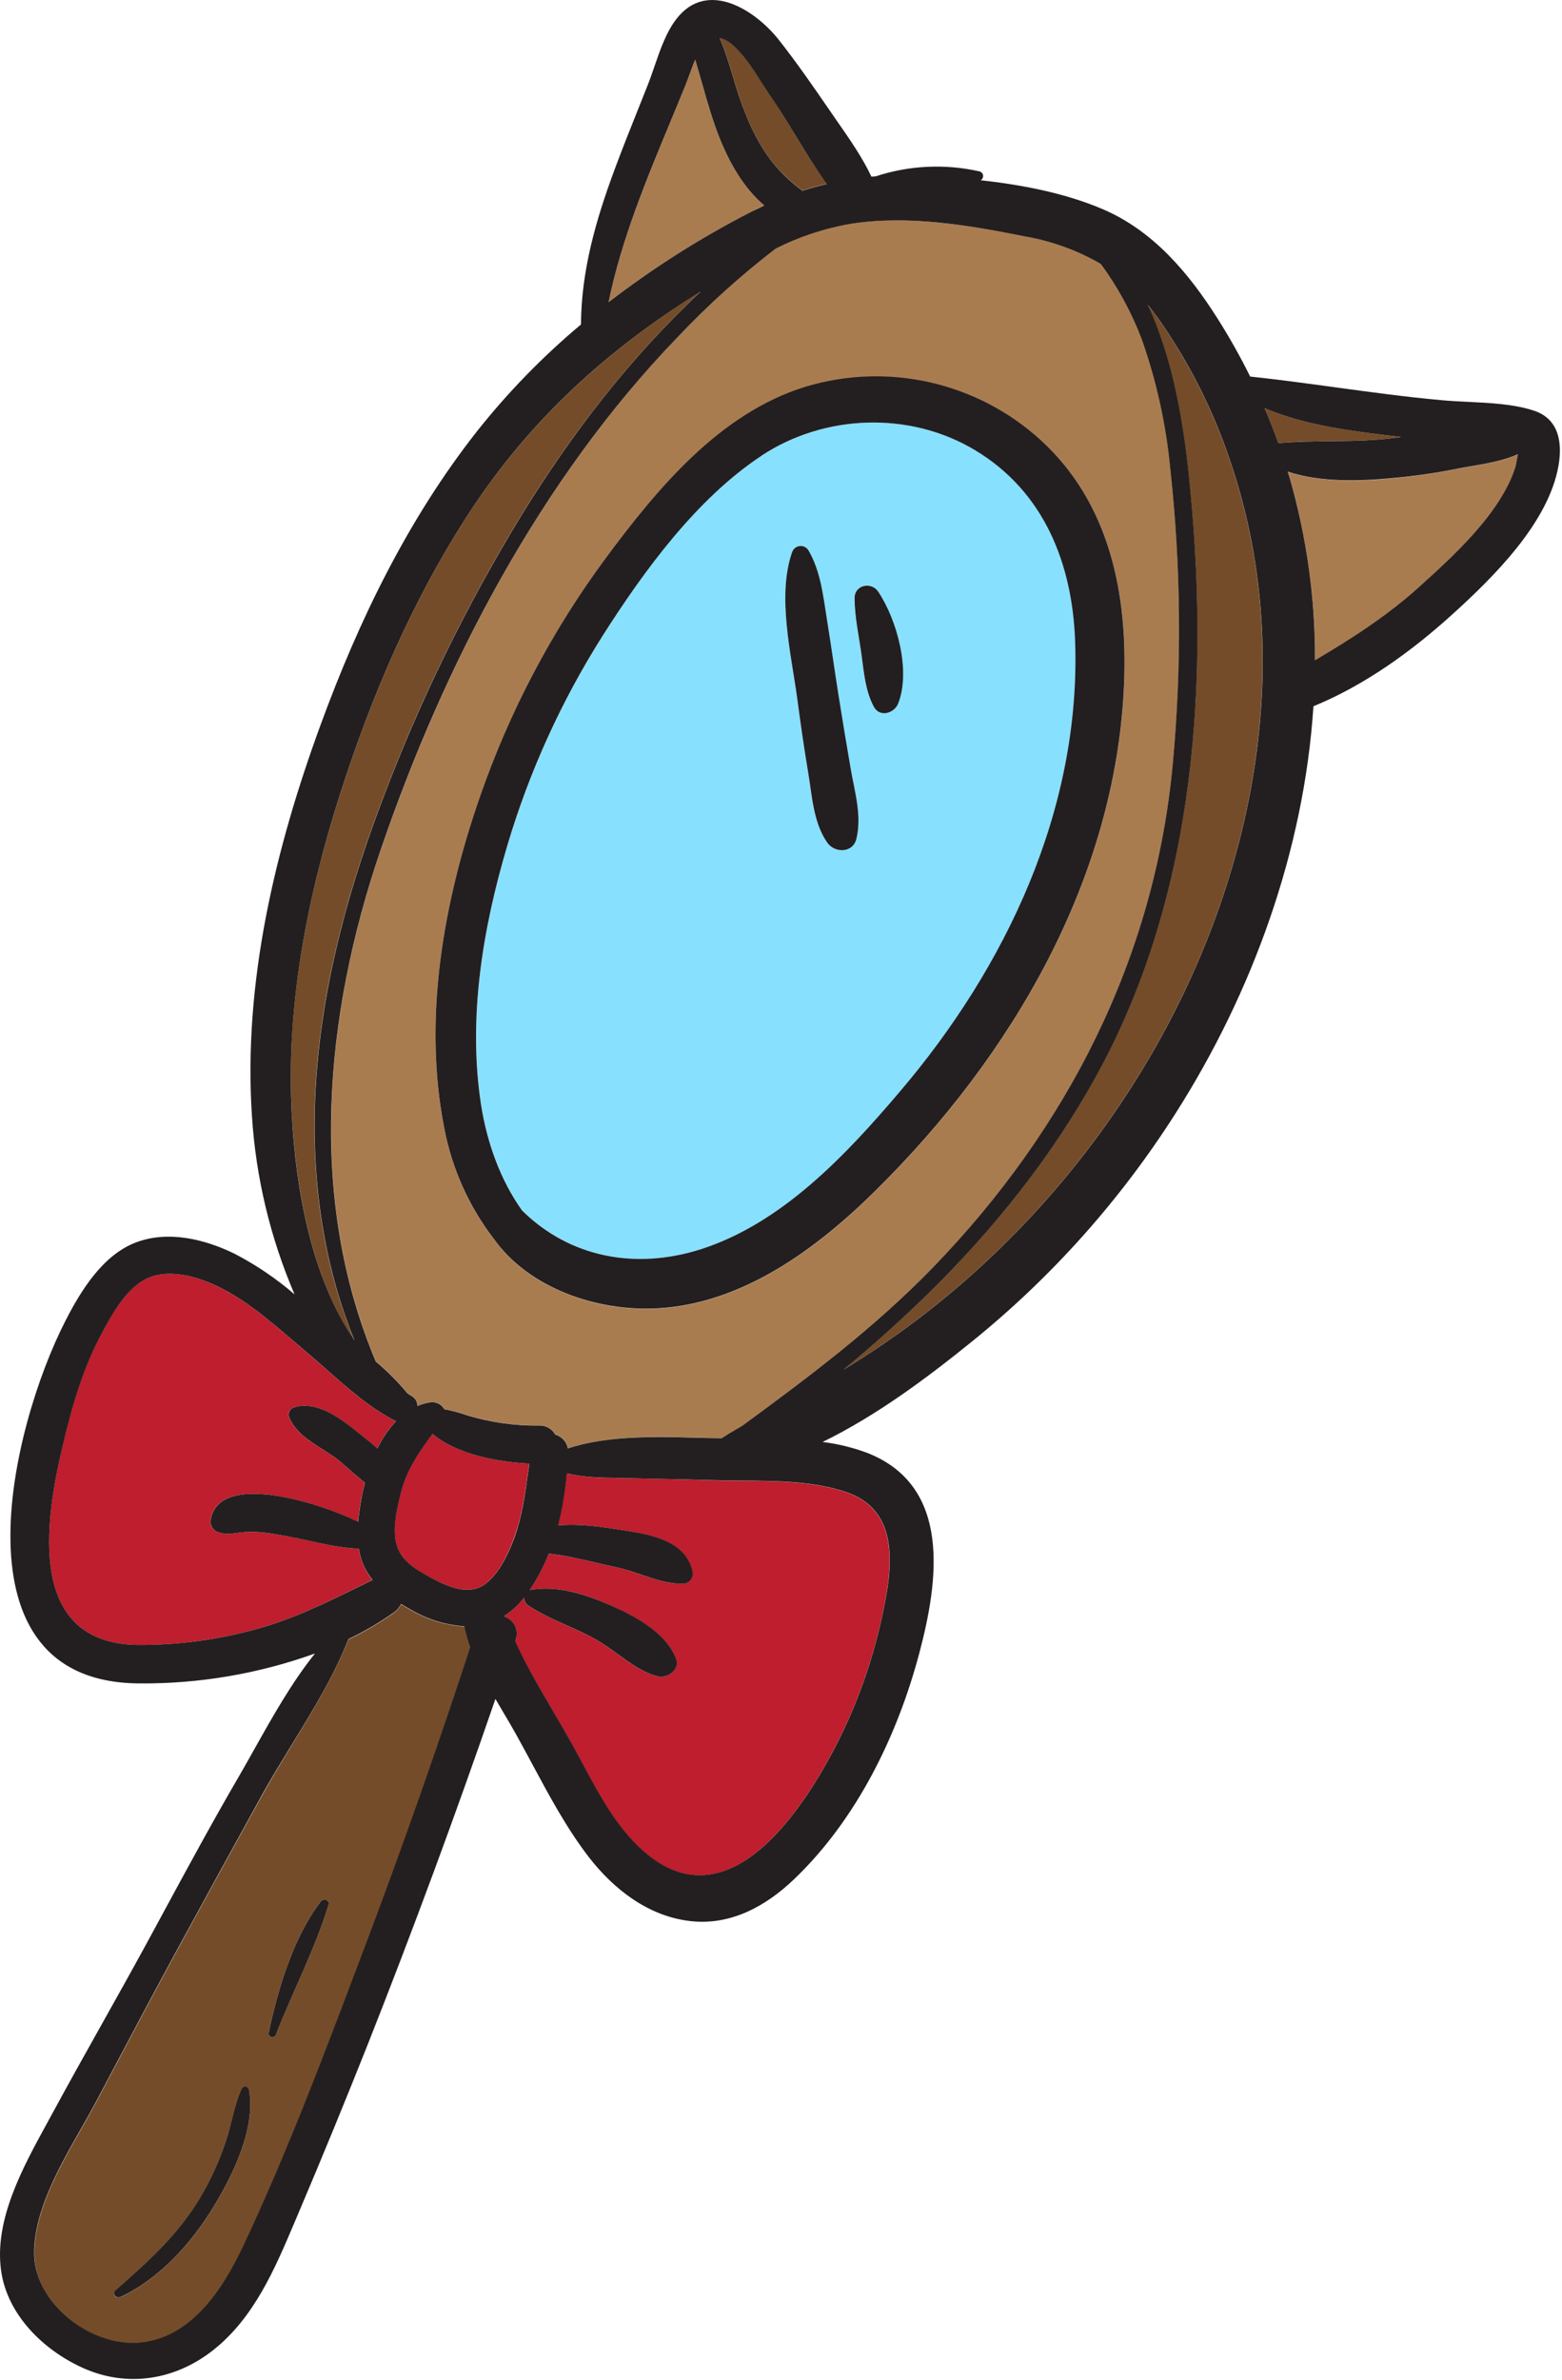 <svg width="371" height="565" viewBox="0 0 371 565" fill="none" xmlns="http://www.w3.org/2000/svg">
<path d="M74.679 267.794C74.589 241.164 81.269 214.924 90.679 190.174C99.559 166.577 110.645 143.87 123.789 122.354C135.709 102.974 149.789 84.724 166.419 69.184C144.419 82.874 125.849 99.704 111.599 121.514C98.119 142.134 88.289 165.054 80.799 188.464C72.919 213.074 67.799 238.974 69.329 264.914C70.329 281.814 73.799 303.054 84.169 318.174C77.649 302.384 74.739 285.194 74.679 267.794Z" fill="#754C29"/>
<path d="M181.539 48.754C176.539 44.604 173.199 38.474 170.849 32.564C168.849 27.564 167.529 22.424 166.049 17.294C165.749 16.244 165.429 15.184 165.129 14.124C164.199 16.294 163.459 18.584 162.779 20.294C155.999 37.004 148.199 53.944 144.539 71.744C155.171 63.579 166.525 56.4 178.459 50.294C179.459 49.734 180.459 49.234 181.539 48.754Z" fill="#A97C50"/>
<path d="M190.062 44.804C190.237 44.94 190.404 45.087 190.562 45.244C192.482 44.634 194.412 44.084 196.362 43.634C191.542 36.934 187.532 29.384 182.902 22.634C180.222 18.744 177.632 13.764 174.012 10.634C173.148 9.811 172.082 9.232 170.922 8.954C172.972 13.684 174.192 18.954 175.822 23.604C178.882 32.294 182.552 39.294 190.062 44.804Z" fill="#754C29"/>
<path fill-rule="evenodd" clip-rule="evenodd" d="M90.462 201.684C105.462 157.804 128.462 113.674 160.862 80.104C168.109 72.427 175.961 65.344 184.342 58.924C189.985 56.094 196.018 54.119 202.242 53.064C215.862 51.004 230.082 53.444 243.462 56.064C249.805 57.183 255.899 59.417 261.462 62.664C265.47 68.098 268.732 74.044 271.162 80.344C274.684 90.28 276.975 100.611 277.982 111.104C280.556 134.464 280.757 158.024 278.582 181.424C274.292 227.314 253.622 267.844 221.712 300.754C207.842 315.064 192.282 326.764 176.382 338.384C174.722 339.384 173.062 340.384 171.432 341.384C169.493 341.362 167.49 341.311 165.446 341.259C155.341 341.002 144.227 340.718 134.912 343.804C134.626 342.224 133.46 340.949 131.912 340.524C131.159 339.137 129.678 338.305 128.102 338.384C122.399 338.451 116.719 337.658 111.252 336.034C109.398 335.386 107.499 334.871 105.572 334.494C104.921 333.345 103.644 332.698 102.332 332.854C101.245 333.017 100.184 333.316 99.172 333.744C99.189 332.803 98.705 331.924 97.902 331.434C97.619 331.269 97.342 331.086 97.067 330.903C96.992 330.853 96.917 330.803 96.842 330.754C94.559 328.014 92.036 325.484 89.302 323.194C73.062 284.824 76.982 241.044 90.462 201.684ZM266.982 162.454C267.882 141.024 263.592 119.354 247.112 104.454C231.967 90.736 210.728 85.985 191.182 91.944C170.862 98.214 156.102 116.064 143.862 132.554C131.052 149.87 120.956 169.037 113.922 189.394C105.332 214.214 100.382 241.884 105.542 267.954C107.362 277.473 111.383 286.435 117.282 294.124C125.662 305.894 141.832 311.374 156.012 310.634C176.352 309.564 193.912 296.514 207.912 282.724C240.242 250.854 265.042 208.684 266.982 162.454Z" fill="#A97C50"/>
<path d="M86.46 371.874C85.84 370.527 85.412 369.1 85.189 367.634C79.59 367.404 73.909 365.704 68.45 364.734C65.07 364.134 61.599 363.424 58.16 363.674C55.87 363.844 54.099 364.444 51.859 363.754C50.506 363.339 49.712 361.939 50.05 360.564C52.109 349.484 75.049 356.364 85.049 361.224C85.21 359.284 85.519 357.364 85.84 355.524C86.04 354.384 86.32 353.174 86.639 351.934C84.059 349.984 81.639 347.464 79.389 345.884C75.45 343.084 70.519 341.004 68.579 336.304C68.323 335.331 68.892 334.331 69.859 334.054C75.59 332.384 81.309 337.054 85.51 340.434C86.609 341.314 88.129 342.494 89.6 343.844C90.741 341.47 92.234 339.282 94.029 337.354C86.249 333.524 79.34 326.464 72.87 321.044C65.87 315.174 58.87 308.504 50.4 304.784C45.539 302.664 38.919 301.054 34.01 303.934C29.63 306.504 26.63 311.934 24.29 316.224C19.759 324.554 17.099 333.734 14.93 342.914C10.61 361.094 6.189 390.304 32.929 390.464C42.391 390.495 51.813 389.227 60.929 386.694C70.76 384.004 79.35 379.474 88.419 375.054C87.646 374.073 86.989 373.006 86.46 371.874Z" fill="#BE1E2D"/>
<path fill-rule="evenodd" clip-rule="evenodd" d="M19.293 505.37L19.293 505.37C14.108 514.481 8.319 524.653 8.158 534.594C7.958 546.694 21.438 557.184 33.158 556.144C45.529 555.034 53.038 543.304 57.838 533.144C67.958 511.692 76.44 489.268 84.846 467.046L84.848 467.041C85.662 464.89 86.475 462.74 87.288 460.594C95.955 437.627 104.098 414.464 111.718 391.104C111.134 389.473 110.666 387.802 110.318 386.104C105.893 385.826 101.593 384.522 97.758 382.294C96.918 381.834 96.079 381.344 95.249 380.834C94.872 381.632 94.297 382.321 93.578 382.834C90.153 385.25 86.53 387.375 82.749 389.184C79.355 397.777 74.404 405.89 69.504 413.922L69.504 413.922C67.184 417.723 64.875 421.507 62.748 425.314C55.888 437.694 49.052 450.141 42.238 462.654C36.768 472.709 31.409 482.826 26.051 492.943C25.004 494.92 23.956 496.897 22.908 498.874C21.801 500.963 20.565 503.134 19.293 505.37ZM63.828 482.454C66.058 472.024 69.618 460.004 76.168 451.394C76.819 450.544 78.368 450.994 78.018 452.174C76.063 458.648 73.272 464.979 70.493 471.286L70.493 471.286C68.781 475.169 67.074 479.043 65.568 482.934C65.436 483.414 64.939 483.697 64.458 483.564C63.978 483.431 63.696 482.934 63.828 482.454ZM55.034 503.341C54.611 505.008 54.187 506.676 53.648 508.294C52.071 513.075 49.968 517.667 47.378 521.984C42.088 530.744 34.958 537.094 27.378 543.744C26.478 544.534 27.578 545.744 28.578 545.304C37.898 540.934 45.418 532.584 50.698 523.934C55.368 516.284 60.798 505.224 59.128 496.024C59.024 495.665 58.717 495.401 58.346 495.353C57.974 495.306 57.61 495.483 57.418 495.804C56.344 498.19 55.689 500.765 55.034 503.341Z" fill="#754C29"/>
<path d="M305.859 111.974C306.009 112.494 306.189 112.974 306.339 113.534C310.385 127.585 312.406 142.142 312.339 156.764C321.039 151.604 329.469 146.224 337.069 139.364C345.329 131.904 356.509 121.784 359.949 110.854C360.079 110.434 360.319 108.944 360.539 107.854C356.059 109.854 350.709 110.404 345.989 111.314C340.989 112.314 335.919 113.054 330.829 113.544C323.119 114.294 313.679 114.594 305.859 111.974Z" fill="#A97C50"/>
<path d="M150.112 350.904C144.862 350.774 139.652 350.994 134.572 349.734C134.195 353.91 133.489 358.049 132.462 362.114C137.862 361.554 144.032 362.644 148.792 363.374C154.972 364.324 162.852 365.974 164.372 372.994C164.549 373.694 164.396 374.437 163.958 375.012C163.52 375.586 162.844 375.929 162.122 375.944C156.752 376.044 151.642 373.144 146.392 372.054C141.342 371.004 135.622 369.364 130.312 368.804C129.139 371.85 127.623 374.752 125.792 377.454H125.872C132.342 376.244 139.172 378.454 145.042 381.094C150.912 383.734 158.112 387.504 160.542 393.664C161.542 396.274 158.592 398.514 156.252 397.954C150.912 396.664 146.322 391.874 141.502 389.174C136.302 386.254 130.342 384.394 125.402 381.104C124.808 380.676 124.461 379.985 124.472 379.254C123.153 380.946 121.561 382.406 119.762 383.574L119.852 383.794C120.943 384.155 121.84 384.947 122.333 385.986C122.826 387.025 122.872 388.22 122.462 389.294L122.342 389.644C126.092 397.764 131.012 405.454 135.342 413.174C140.552 422.424 145.402 433.544 153.882 440.354C174.532 456.944 192.782 426.524 200.422 410.544C204.913 400.961 208.182 390.852 210.152 380.454C212.152 370.164 212.792 358.224 200.952 354.214C191.152 350.894 179.342 351.724 169.162 351.394C162.842 351.154 156.462 351.074 150.112 350.904Z" fill="#BE1E2D"/>
<path d="M125.69 347.434C118.34 347.044 108.52 345.304 102.69 340.374C99.53 344.704 96.61 348.724 95.19 354.374C94.32 357.814 93.34 361.934 93.89 365.474C94.61 370.174 98.45 372.404 102.27 374.474C106.09 376.544 111.39 379.014 115.43 375.844C118.62 373.344 120.77 368.704 122.1 365.014C124.2 359.294 124.86 353.374 125.69 347.434Z" fill="#BE1E2D"/>
<path d="M331.852 103.864L332.752 103.724C331.212 103.554 329.682 103.374 328.142 103.184C318.662 101.994 309.082 100.614 300.352 96.894C301.532 99.634 302.622 102.404 303.622 105.204C312.942 104.294 322.462 105.194 331.852 103.864Z" fill="#754C29"/>
<path d="M260.51 255.144C249.88 274.494 235.91 291.974 220.13 307.364C213.88 313.454 207.25 319.454 200.32 325.124C210.589 318.909 220.293 311.805 229.32 303.894C247.469 287.977 262.807 269.116 274.69 248.104C298.4 206.104 308.02 155.104 291.93 108.744C287.837 96.701 282.005 85.32 274.62 74.964C273.95 74.044 273.26 73.174 272.56 72.334C278.37 84.784 280.88 99.384 282.23 112.044C287.38 160.444 284.33 211.764 260.51 255.144Z" fill="#754C29"/>
<path fill-rule="evenodd" clip-rule="evenodd" d="M120.541 200.674C114.681 220.374 111.121 241.674 114.291 262.224C115.671 271.124 118.861 280.124 124.041 287.354C135.301 298.464 150.912 301.554 166.552 296.524C185.792 290.334 200.942 274.154 213.702 259.194C239.032 229.494 256.703 192.024 255.393 152.334C254.763 133.834 248.033 116.684 231.572 106.834C216.082 97.564 195.912 98.284 180.892 108.174C165.442 118.344 152.892 135.514 143.162 150.934C133.37 166.395 125.758 183.133 120.541 200.674ZM208.542 140.424C213.033 147.114 216.353 159.264 213.303 166.994C212.382 169.334 208.902 170.394 207.502 167.744C205.75 164.46 205.287 160.83 204.823 157.192L204.823 157.191C204.757 156.675 204.691 156.159 204.621 155.644C204.443 154.318 204.226 152.985 204.009 151.649L204.009 151.649L204.009 151.649C203.486 148.423 202.958 145.176 202.951 141.944C202.971 138.824 206.972 138.034 208.572 140.424H208.542ZM189.871 129.622C189.027 129.732 188.326 130.328 188.081 131.144H188.111C185.219 139.544 186.881 150.05 188.356 159.372C188.702 161.559 189.037 163.68 189.301 165.694C190.071 171.464 190.891 177.244 191.851 182.974C192.037 184.085 192.197 185.225 192.358 186.376C193.027 191.157 193.723 196.127 196.471 200.044C198.231 202.544 202.561 202.524 203.371 199.144C204.463 194.62 203.546 190.103 202.63 185.587C202.43 184.603 202.23 183.618 202.051 182.634C201.031 176.734 200.041 170.814 199.111 164.904C198.735 162.513 198.383 160.121 198.032 157.728C197.514 154.207 196.997 150.687 196.401 147.174C196.276 146.401 196.158 145.624 196.039 144.846C195.287 139.914 194.531 134.953 191.991 130.634C191.546 129.908 190.715 129.512 189.871 129.622Z" fill="#88E0FF"/>
<path fill-rule="evenodd" clip-rule="evenodd" d="M24.223 480.416C27.811 474.011 31.399 467.607 34.91 461.164C36.171 458.843 37.43 456.52 38.688 454.197L38.689 454.196C44.593 443.296 50.5 432.392 56.74 421.684C57.998 419.516 59.248 417.289 60.512 415.038C64.832 407.343 69.309 399.367 74.81 392.504C61.391 397.333 47.221 399.737 32.96 399.604C-12.07 399.254 2.53 338.934 15.53 313.554C19.18 306.404 24.39 297.924 32.28 294.924C39.95 292.024 48.62 294.144 55.72 297.614C60.825 300.263 65.604 303.498 69.96 307.254C64.196 293.828 60.773 279.515 59.84 264.934C57.73 233.304 65.34 201.504 76.17 171.994C85.22 147.274 96.85 123.324 113.17 102.534C120.552 93.207 128.868 84.659 137.99 77.024C138.07 64.204 141.53 52.204 145.99 40.204C147.833 35.238 149.802 30.316 151.771 25.393L151.771 25.392C152.462 23.663 153.154 21.935 153.84 20.204C154.393 18.815 154.907 17.32 155.431 15.794L155.431 15.793L155.432 15.793L155.432 15.793L155.432 15.793L155.432 15.793C156.803 11.802 158.25 7.591 160.68 4.474C167.99 -4.956 179.39 2.374 184.99 9.474C189.28 14.914 193.24 20.644 197.16 26.354C197.761 27.232 198.373 28.111 198.987 28.994L198.988 28.995C201.879 33.152 204.827 37.39 206.98 41.934L207.98 41.864C215.972 39.238 224.528 38.837 232.73 40.704C233.155 40.849 233.457 41.229 233.502 41.677C233.547 42.124 233.328 42.556 232.94 42.784C242.94 43.894 253.07 45.874 261.94 49.664C273.93 54.784 282.38 64.864 289.22 75.664C292.031 80.098 294.604 84.677 296.93 89.384C303.708 90.106 310.461 91.027 317.216 91.948C325.619 93.093 334.025 94.239 342.49 95.004C344.472 95.185 346.562 95.287 348.692 95.391C354.082 95.653 359.723 95.928 364.49 97.534C370.3 99.534 371.11 105.144 370.17 110.534C367.81 124.104 354.7 137.014 344.96 145.834C335.22 154.654 324.15 162.654 311.96 167.654C309.75 201.844 297.46 235.674 279.21 264.294C266.177 284.776 249.913 303.012 231.05 318.294C220.38 326.924 208.38 335.944 195.38 342.294C199.088 342.749 202.727 343.649 206.22 344.974C226.11 352.964 222.85 375.424 218.38 392.304C213.18 411.974 203.51 431.824 188.66 446.034C181.96 452.464 173.61 457.084 164.07 456.034C154.08 454.944 145.82 448.544 139.82 440.794C134.62 434.027 130.511 426.379 126.439 418.801L126.439 418.801L126.438 418.799L126.433 418.791L126.432 418.789C125.103 416.316 123.778 413.85 122.42 411.424C121.468 409.724 120.457 408.016 119.435 406.292L119.435 406.292L119.435 406.292L119.434 406.29C118.846 405.297 118.255 404.299 117.67 403.294C108.197 430.807 98.117 458.074 87.43 485.094C82.03 498.687 76.47 512.214 70.75 525.674C70.493 526.278 70.236 526.885 69.978 527.492L69.974 527.503C65.266 538.605 60.377 550.137 50.69 557.824C41.69 564.964 30.26 566.854 19.69 562.094C10.32 557.874 1.7 549.494 0.25 538.934C-1.391 526.925 5.374 514.583 11.128 504.085L11.13 504.081L11.139 504.064C11.692 503.057 12.235 502.066 12.76 501.094C16.518 494.167 20.371 487.291 24.223 480.416ZM102.3 374.474C106.21 376.604 111.461 379.014 115.461 375.844C118.661 373.344 120.811 368.704 122.171 365.014C124.013 359.919 124.736 354.631 125.461 349.324C125.547 348.694 125.633 348.064 125.721 347.434C118.331 347.044 108.511 345.304 102.72 340.374C99.56 344.714 96.64 348.734 95.22 354.374C94.35 357.814 93.37 361.934 93.92 365.474C94.64 370.164 98.39 372.344 102.3 374.474ZM200.981 354.184C212.822 358.184 212.212 370.134 210.181 380.424C208.215 390.822 204.949 400.931 200.461 410.514C192.821 426.514 174.571 456.914 153.921 440.324C147.022 434.784 142.526 426.393 138.284 418.475L138.284 418.475C137.311 416.659 136.352 414.869 135.38 413.144C134.123 410.912 132.818 408.683 131.507 406.446L131.507 406.444L131.506 406.443L131.505 406.442L131.505 406.441L131.504 406.44L131.503 406.438L131.503 406.437L131.502 406.436L131.501 406.435L131.501 406.434L131.5 406.433C128.28 400.934 125.03 395.382 122.38 389.614L122.46 389.294C122.875 388.221 122.832 387.026 122.343 385.985C121.854 384.944 120.96 384.149 119.87 383.784L119.78 383.564C121.579 382.396 123.171 380.936 124.49 379.244C124.479 379.976 124.826 380.666 125.42 381.094C128.256 382.982 131.427 384.4 134.598 385.817L134.599 385.817C136.952 386.869 139.305 387.92 141.52 389.164C143.247 390.131 144.943 391.366 146.656 392.612C149.724 394.846 152.843 397.116 156.271 397.944C158.611 398.504 161.591 396.264 160.561 393.654C158.131 387.494 150.87 383.654 145.06 381.084C139.25 378.514 132.36 376.234 125.89 377.444H125.81C127.641 374.742 129.158 371.84 130.33 368.794C133.989 369.18 137.828 370.078 141.524 370.943L141.524 370.944L141.525 370.944L141.525 370.944L141.527 370.944L141.528 370.944L141.531 370.945C143.197 371.335 144.833 371.718 146.41 372.044C148.381 372.453 150.331 373.118 152.283 373.784L152.284 373.785C155.533 374.893 158.786 376.003 162.141 375.934C162.873 375.94 163.567 375.607 164.021 375.032C164.474 374.457 164.637 373.705 164.461 372.994C162.941 365.994 155.061 364.324 148.88 363.374C148.483 363.313 148.076 363.25 147.66 363.185L147.653 363.184H147.652C143.089 362.473 137.497 361.601 132.55 362.114C133.564 358.048 134.256 353.909 134.62 349.734C138.582 350.717 142.623 350.775 146.701 350.833C147.852 350.85 149.005 350.867 150.16 350.904C152.759 350.973 155.356 351.028 157.952 351.082L157.962 351.082L157.967 351.082C161.73 351.161 165.49 351.24 169.251 351.364C171.474 351.436 173.778 351.453 176.124 351.47H176.125H176.125H176.126H176.126H176.127H176.128H176.128H176.129H176.129C184.472 351.53 193.344 351.593 200.991 354.184H200.981ZM349.263 110.701C348.148 110.891 347.048 111.078 345.98 111.284L345.97 111.294C340.95 112.294 335.9 113.024 330.85 113.484C323.11 114.234 313.67 114.564 305.85 111.944C305.932 112.249 306.022 112.528 306.112 112.804L306.112 112.804L306.112 112.805C306.187 113.035 306.262 113.263 306.33 113.504C310.376 127.555 312.396 142.112 312.33 156.734C321.06 151.574 329.46 146.194 337.06 139.334C345.32 131.874 356.5 121.754 359.94 110.824C360.025 110.568 360.158 109.84 360.301 109.052L360.301 109.051L360.304 109.033L360.308 109.014C360.381 108.612 360.457 108.198 360.53 107.824C357.064 109.372 353.076 110.051 349.263 110.701ZM328.15 103.184C329.69 103.374 331.22 103.554 332.76 103.724L331.86 103.864C326.637 104.605 321.367 104.663 316.114 104.721C311.932 104.768 307.76 104.814 303.63 105.204C302.63 102.404 301.54 99.634 300.36 96.894C309.08 100.614 318.66 101.994 328.14 103.184H328.15ZM291.96 108.744C287.867 96.701 282.035 85.32 274.65 74.964H274.64C273.97 74.044 273.28 73.174 272.61 72.334C278.42 84.784 280.93 99.384 282.28 112.044C287.41 160.444 284.36 211.764 260.54 255.144C249.91 274.494 235.94 291.974 220.16 307.364C213.91 313.454 207.28 319.454 200.35 325.124C210.619 318.909 220.323 311.805 229.35 303.894C247.499 287.977 262.837 269.116 274.72 248.104C298.43 206.064 308.05 155.114 291.96 108.744ZM202.189 53.104C215.809 51.004 230.029 53.444 243.409 56.104C249.766 57.204 255.878 59.425 261.459 62.664C265.458 68.106 268.71 74.059 271.128 80.364C274.651 90.3 276.941 100.63 277.948 111.124C280.523 134.484 280.724 158.044 278.548 181.444C274.258 227.334 253.549 267.864 221.679 300.774C207.809 315.084 192.249 326.774 176.349 338.404C175.855 338.702 175.36 338.996 174.866 339.289C173.703 339.979 172.544 340.667 171.399 341.404C169.468 341.382 167.471 341.331 165.431 341.279C155.335 341.022 144.197 340.738 134.879 343.824C134.594 342.244 133.427 340.969 131.88 340.544C131.127 339.157 129.646 338.325 128.07 338.404C122.367 338.47 116.687 337.678 111.22 336.054C109.366 335.406 107.467 334.891 105.54 334.514C104.888 333.365 103.611 332.718 102.3 332.874C101.213 333.037 100.151 333.336 99.14 333.764C99.157 332.823 98.673 331.944 97.87 331.454C97.587 331.289 97.31 331.105 97.035 330.923L96.94 330.86C96.897 330.831 96.853 330.803 96.81 330.774C94.527 328.034 92.004 325.504 89.27 323.214C73.03 284.844 76.95 241.064 90.43 201.704C105.43 157.824 128.43 113.704 160.859 80.124C168.092 72.463 175.927 65.394 184.289 58.984C189.931 56.147 195.964 54.165 202.189 53.104ZM180.792 19.455L180.792 19.455C178.792 16.311 176.682 12.994 174.01 10.684C173.146 9.861 172.08 9.282 170.92 9.004C172.197 11.95 173.151 15.109 174.084 18.194L174.084 18.194L174.084 18.195L174.084 18.195L174.084 18.195C174.649 20.063 175.205 21.904 175.82 23.654C178.88 32.294 182.55 39.294 190.06 44.854C190.235 44.99 190.402 45.137 190.56 45.294C192.48 44.684 194.41 44.134 196.36 43.684C193.792 40.089 191.455 36.266 189.131 32.466L189.131 32.466L189.131 32.466L189.131 32.465C187.092 29.132 185.064 25.815 182.9 22.684C182.198 21.665 181.502 20.571 180.792 19.455ZM162.78 20.294C163.068 19.589 163.363 18.775 163.676 17.911L163.677 17.91C164.114 16.703 164.588 15.396 165.13 14.144C165.292 14.716 165.459 15.287 165.627 15.857C165.769 16.345 165.912 16.83 166.05 17.314C166.306 18.201 166.558 19.088 166.809 19.976L166.809 19.976L166.809 19.976C168.015 24.225 169.22 28.473 170.85 32.584C173.2 38.494 176.55 44.584 181.54 48.774C180.54 49.254 179.46 49.774 178.43 50.284C166.506 56.394 155.162 63.577 144.54 71.744C147.581 56.935 153.482 42.734 159.28 28.779L159.281 28.779L159.281 28.779L159.281 28.778C160.46 25.941 161.634 23.114 162.78 20.294ZM80.79 188.464C72.91 213.074 67.84 238.974 69.32 264.914C70.28 281.814 73.79 303.054 84.2 318.174C77.72 302.384 74.78 285.194 74.72 267.794C74.64 241.174 81.32 214.924 90.72 190.174C99.6 166.577 110.686 143.87 123.83 122.354C135.75 102.974 149.79 84.724 166.46 69.184C144.36 82.874 125.84 99.704 111.59 121.514C98.11 142.134 88.28 165.054 80.79 188.464ZM60.96 386.694C51.843 389.227 42.422 390.495 32.96 390.464C6.18 390.304 10.6 361.094 14.96 342.914C17.13 333.734 19.79 324.554 24.32 316.224C26.66 311.924 29.66 306.504 34.04 303.934C38.95 301.054 45.57 302.664 50.43 304.784C57.525 307.9 63.582 313.087 69.482 318.139L69.482 318.139C70.625 319.118 71.762 320.091 72.9 321.044C74.442 322.336 76.008 323.72 77.606 325.132L77.606 325.132C82.713 329.645 88.134 334.437 94.06 337.354C92.265 339.282 90.771 341.47 89.63 343.844C88.441 342.752 87.212 341.771 86.209 340.97L86.208 340.969L86.2 340.963C85.967 340.777 85.746 340.6 85.54 340.434L85.318 340.257C81.14 336.912 75.52 332.413 69.89 334.054C68.922 334.331 68.353 335.331 68.61 336.304C70.104 339.924 73.372 341.99 76.595 344.027L76.596 344.027C77.557 344.635 78.515 345.241 79.42 345.884C80.581 346.707 81.8 347.785 83.065 348.905C84.23 349.934 85.434 351 86.67 351.934C86.35 353.174 86.07 354.384 85.87 355.524C85.55 357.364 85.24 359.284 85.08 361.224C75.08 356.364 52.16 349.484 50.08 360.564C49.742 361.939 50.536 363.339 51.89 363.754C53.524 364.257 54.903 364.074 56.422 363.872C56.986 363.797 57.568 363.72 58.19 363.674C61.322 363.446 64.479 364.015 67.57 364.571C67.721 364.598 67.871 364.625 68.022 364.652C68.174 364.68 68.327 364.707 68.48 364.734C70.141 365.038 71.823 365.405 73.516 365.773C77.389 366.617 81.324 367.474 85.22 367.634C85.442 369.1 85.87 370.527 86.49 371.874C87.032 373.008 87.703 374.075 88.49 375.054C87.308 375.627 86.135 376.203 84.967 376.775L84.966 376.776L84.966 376.776C77.13 380.619 69.514 384.353 60.96 386.694ZM93.58 382.744C90.154 385.16 86.531 387.285 82.75 389.094C79.358 397.752 74.348 405.923 69.399 413.995C67.111 417.727 64.836 421.437 62.74 425.164C55.853 437.617 49.003 450.094 42.19 462.594C36.719 472.648 31.361 482.766 26.003 492.882C24.956 494.859 23.908 496.837 22.86 498.814C21.753 500.903 20.517 503.075 19.244 505.311C14.059 514.421 8.271 524.594 8.11 534.534C7.96 546.634 21.44 557.084 33.11 556.084C45.48 555.004 52.99 543.274 57.79 533.084C67.933 511.564 76.431 489.101 84.856 466.831C85.651 464.73 86.445 462.631 87.24 460.534C95.9 437.541 104.043 414.377 111.67 391.044C111.086 389.413 110.618 387.742 110.27 386.044C105.859 385.749 101.577 384.435 97.76 382.204C96.92 381.744 96.08 381.254 95.25 380.744C94.873 381.542 94.298 382.231 93.58 382.744Z" fill="#231F20"/>
<path fill-rule="evenodd" clip-rule="evenodd" d="M113.92 189.344C120.955 168.986 131.051 149.82 143.86 132.504C156.1 116.014 170.85 98.164 191.18 91.844C210.735 85.898 231.975 90.668 247.11 104.404C263.59 119.354 267.88 141.024 266.98 162.404C265.04 208.674 240.24 250.804 207.91 282.674C193.93 296.464 176.35 309.514 156.01 310.584C141.83 311.324 125.66 305.844 117.28 294.074C111.381 286.385 107.36 277.423 105.54 267.904C100.38 241.834 105.33 214.164 113.92 189.344ZM231.54 106.834C216.05 97.564 195.86 98.284 180.86 108.174H180.89C165.46 118.344 152.93 135.514 143.13 150.934C133.339 166.395 125.727 183.133 120.51 200.674C114.65 220.374 111.09 241.714 114.26 262.224C115.64 271.124 118.83 280.124 124.01 287.354C135.27 298.464 150.88 301.524 166.52 296.524C185.76 290.334 200.91 274.194 213.67 259.194C239 229.494 256.71 192.024 255.36 152.334C254.73 133.834 248 116.684 231.54 106.834Z" fill="#231F20"/>
<path d="M191.88 182.974C192.88 188.704 193.09 195.184 196.5 200.044C198.26 202.544 202.59 202.524 203.4 199.144C204.73 193.614 203.04 188.144 202.08 182.634C201.06 176.734 200.08 170.824 199.14 164.904C198.21 158.994 197.39 153.074 196.43 147.174C195.51 141.494 194.96 135.674 192.02 130.634C191.575 129.908 190.744 129.512 189.9 129.622C189.056 129.732 188.355 130.328 188.11 131.144C184.54 141.514 187.91 155.144 189.33 165.694C190.1 171.464 190.92 177.234 191.88 182.974Z" fill="#231F20"/>
<path d="M207.53 167.744C208.93 170.394 212.41 169.334 213.33 166.994C216.38 159.264 213.06 147.114 208.57 140.424C206.97 138.034 202.97 138.824 202.98 141.944C202.98 146.514 204.04 151.114 204.65 155.644C205.21 159.794 205.55 163.994 207.53 167.744Z" fill="#231F20"/>
<path d="M27.381 543.704C26.481 544.494 27.631 545.704 28.581 545.264C37.901 540.924 45.421 532.544 50.701 523.894C55.371 516.244 60.801 505.184 59.131 495.984C59.026 495.625 58.719 495.361 58.348 495.313C57.977 495.266 57.612 495.443 57.421 495.764C55.621 499.694 55.021 504.134 53.651 508.254C52.074 513.035 49.971 517.627 47.381 521.944C42.091 530.704 34.961 537.054 27.381 543.704Z" fill="#231F20"/>
<path d="M65.57 482.934C69.52 472.724 74.86 462.634 78.02 452.174C78.37 450.994 76.82 450.544 76.17 451.394C69.62 460.004 66.06 472.024 63.83 482.454C63.697 482.935 63.979 483.432 64.46 483.564C64.94 483.697 65.437 483.415 65.57 482.934Z" fill="#231F20"/>
</svg>
